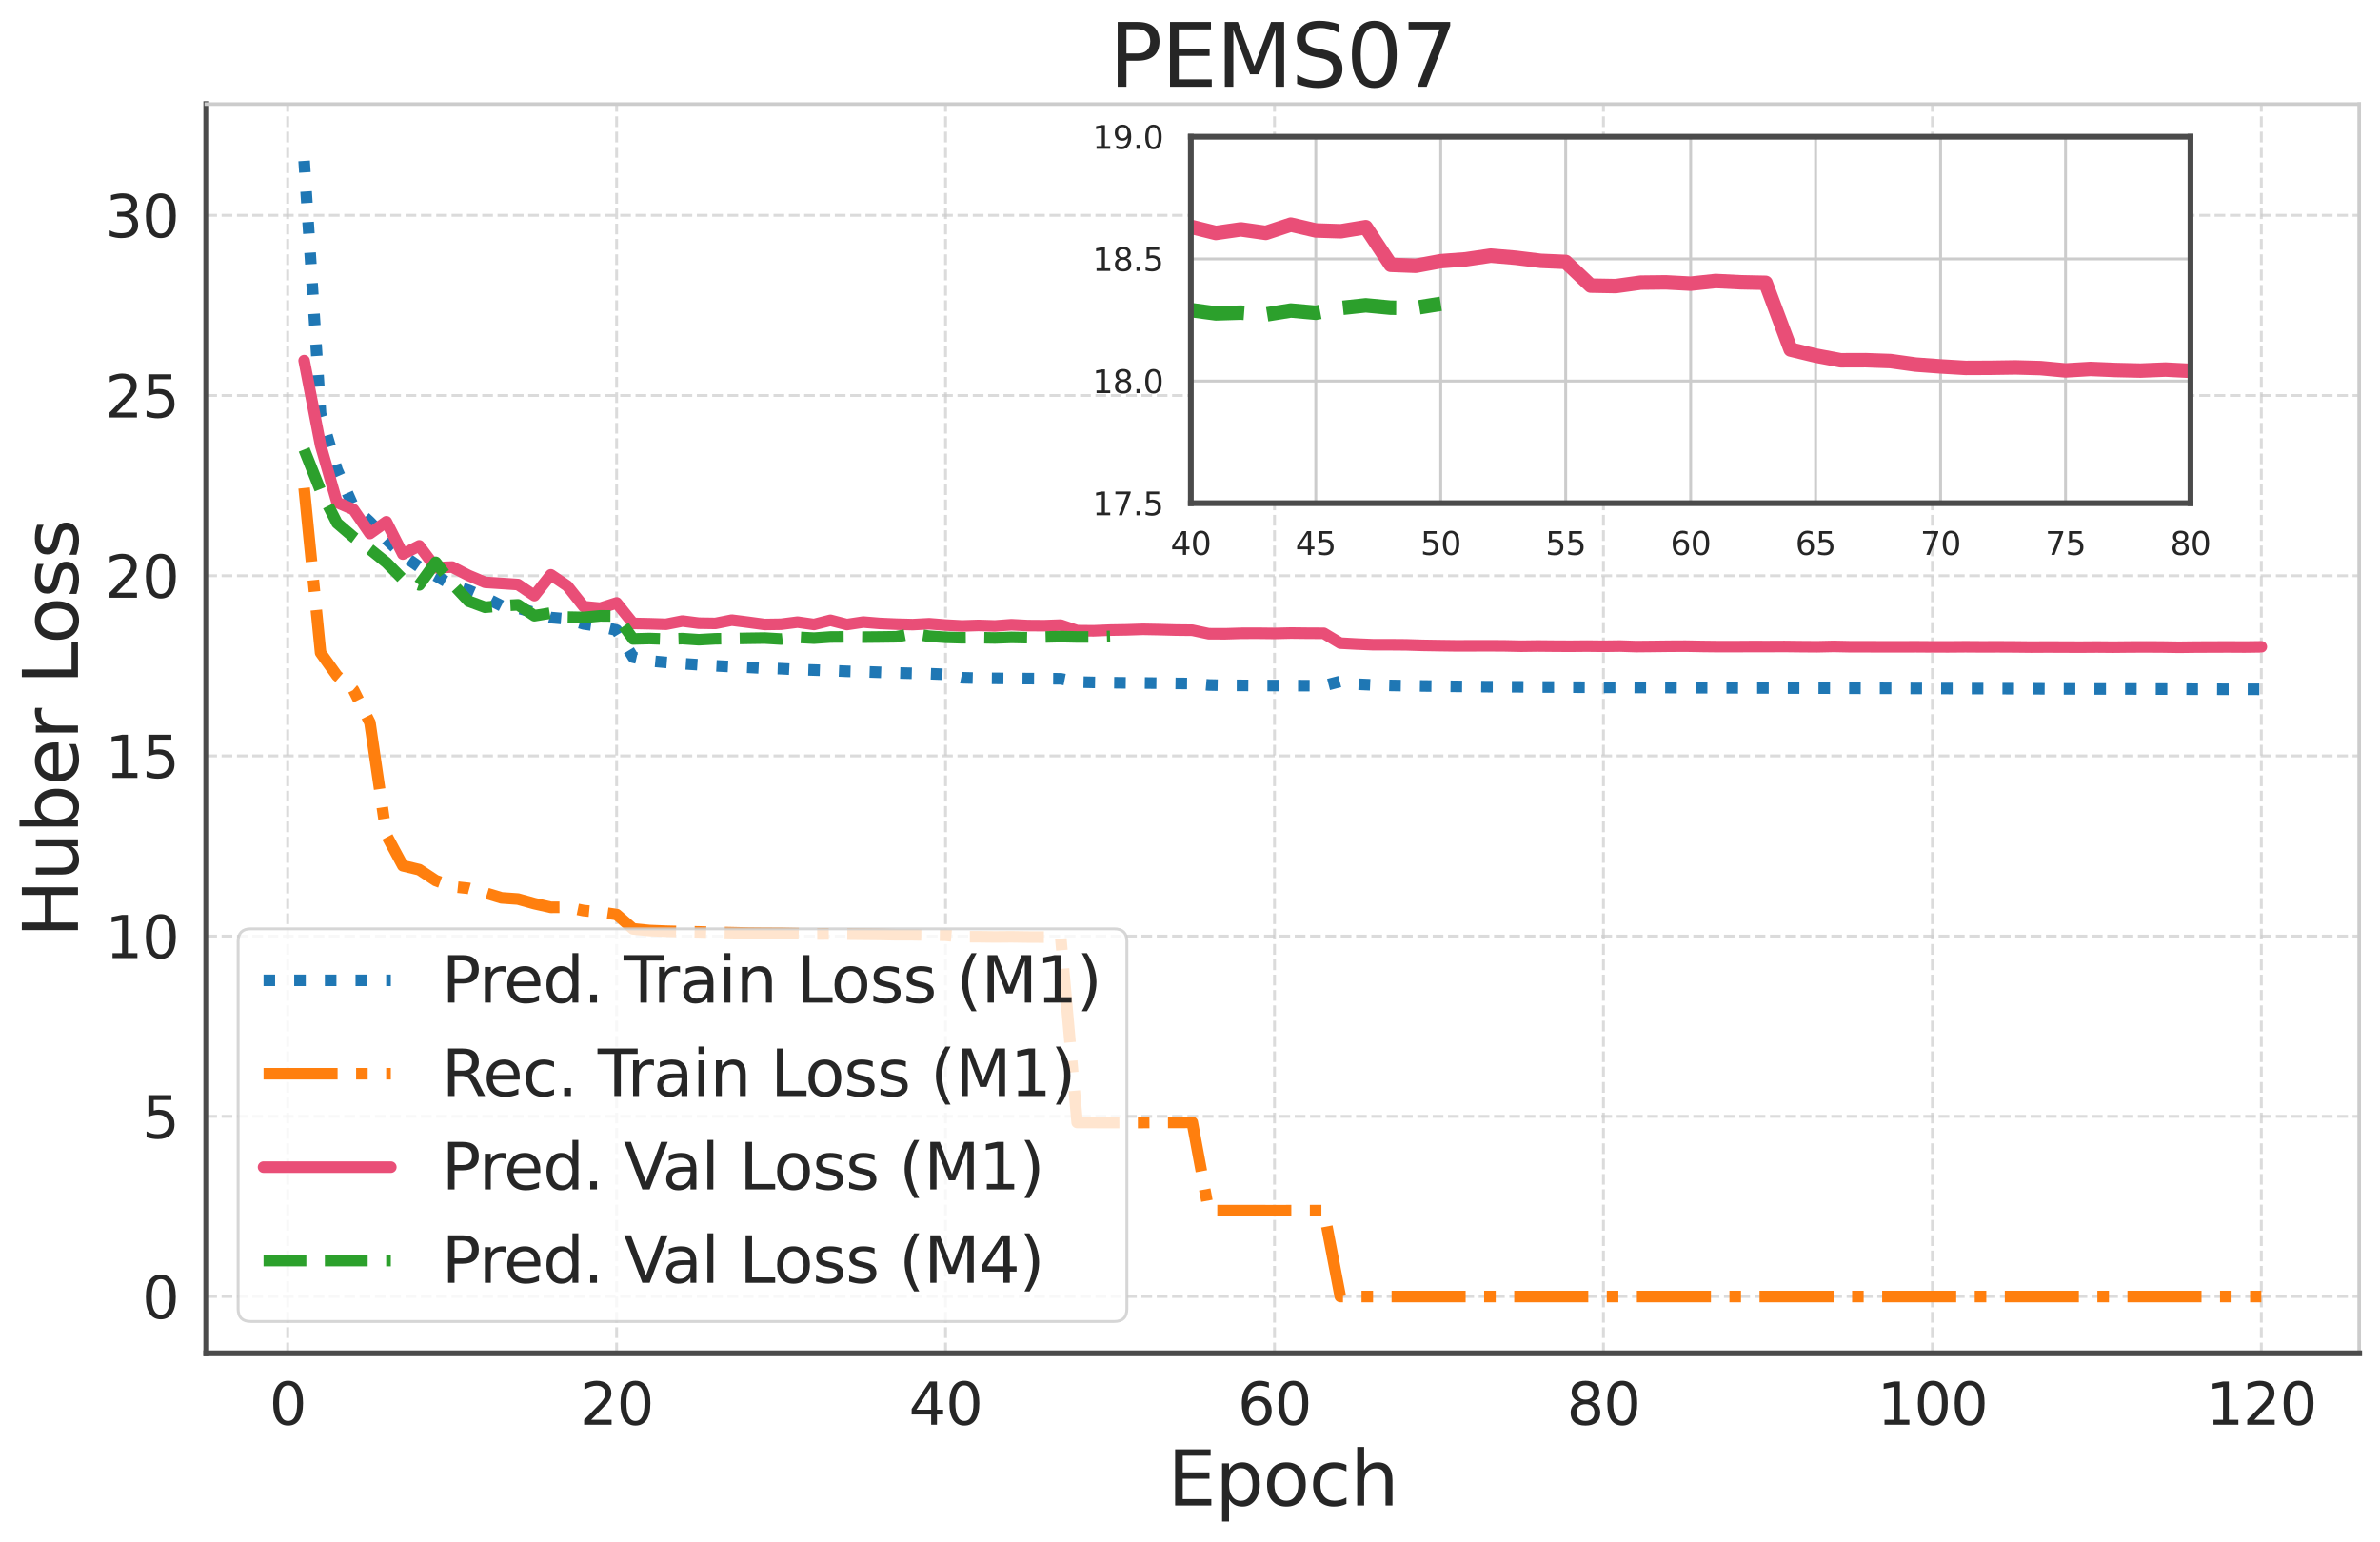 <?xml version="1.0" encoding="utf-8" standalone="no"?>
<!DOCTYPE svg PUBLIC "-//W3C//DTD SVG 1.1//EN"
  "http://www.w3.org/Graphics/SVG/1.1/DTD/svg11.dtd">
<svg xmlns:xlink="http://www.w3.org/1999/xlink" width="822.813pt" height="533.155pt" viewBox="0 0 822.813 533.155" xmlns="http://www.w3.org/2000/svg" version="1.1">
 <defs>
  <style type="text/css">*{stroke-linejoin: round; stroke-linecap: butt}</style>
 </defs>
 <g id="figure_1">
  <g id="patch_1">
   <path d="M 0 533.155 
L 822.813 533.155 
L 822.813 0 
L 0 0 
z
" style="fill: #ffffff"/>
  </g>
  <g id="axes_1">
   <g id="patch_2">
    <path d="M 71.313 467.935 
L 815.613 467.935 
L 815.613 35.995 
L 71.313 35.995 
z
" style="fill: #ffffff"/>
   </g>
   <g id="matplotlib.axis_1">
    <g id="xtick_1">
     <g id="line2d_1">
      <path d="M 99.459 467.935 
L 99.459 35.995 
" clip-path="url(#pef10ce1946)" style="fill: none; stroke-dasharray: 3.7,1.6; stroke-dashoffset: 0; stroke: #cccccc; stroke-opacity: 0.7"/>
     </g>
     <g id="text_1">
      <!-- 0 -->
      <g style="fill: #262626" transform="translate(93.096 492.632) scale(0.2 -0.2)">
       <defs>
        <path id="DejaVuSans-30" d="M 2034 4250 
Q 1547 4250 1301 3770 
Q 1056 3291 1056 2328 
Q 1056 1369 1301 889 
Q 1547 409 2034 409 
Q 2525 409 2770 889 
Q 3016 1369 3016 2328 
Q 3016 3291 2770 3770 
Q 2525 4250 2034 4250 
z
M 2034 4750 
Q 2819 4750 3233 4129 
Q 3647 3509 3647 2328 
Q 3647 1150 3233 529 
Q 2819 -91 2034 -91 
Q 1250 -91 836 529 
Q 422 1150 422 2328 
Q 422 3509 836 4129 
Q 1250 4750 2034 4750 
z
" transform="scale(0.016)"/>
       </defs>
       <use xlink:href="#DejaVuSans-30"/>
      </g>
     </g>
    </g>
    <g id="xtick_2">
     <g id="line2d_2">
      <path d="M 213.179 467.935 
L 213.179 35.995 
" clip-path="url(#pef10ce1946)" style="fill: none; stroke-dasharray: 3.7,1.6; stroke-dashoffset: 0; stroke: #cccccc; stroke-opacity: 0.7"/>
     </g>
     <g id="text_2">
      <!-- 20 -->
      <g style="fill: #262626" transform="translate(200.454 492.632) scale(0.2 -0.2)">
       <defs>
        <path id="DejaVuSans-32" d="M 1228 531 
L 3431 531 
L 3431 0 
L 469 0 
L 469 531 
Q 828 903 1448 1529 
Q 2069 2156 2228 2338 
Q 2531 2678 2651 2914 
Q 2772 3150 2772 3378 
Q 2772 3750 2511 3984 
Q 2250 4219 1831 4219 
Q 1534 4219 1204 4116 
Q 875 4013 500 3803 
L 500 4441 
Q 881 4594 1212 4672 
Q 1544 4750 1819 4750 
Q 2544 4750 2975 4387 
Q 3406 4025 3406 3419 
Q 3406 3131 3298 2873 
Q 3191 2616 2906 2266 
Q 2828 2175 2409 1742 
Q 1991 1309 1228 531 
z
" transform="scale(0.016)"/>
       </defs>
       <use xlink:href="#DejaVuSans-32"/>
       <use xlink:href="#DejaVuSans-30" x="63.623"/>
      </g>
     </g>
    </g>
    <g id="xtick_3">
     <g id="line2d_3">
      <path d="M 326.9 467.935 
L 326.9 35.995 
" clip-path="url(#pef10ce1946)" style="fill: none; stroke-dasharray: 3.7,1.6; stroke-dashoffset: 0; stroke: #cccccc; stroke-opacity: 0.7"/>
     </g>
     <g id="text_3">
      <!-- 40 -->
      <g style="fill: #262626" transform="translate(314.175 492.632) scale(0.2 -0.2)">
       <defs>
        <path id="DejaVuSans-34" d="M 2419 4116 
L 825 1625 
L 2419 1625 
L 2419 4116 
z
M 2253 4666 
L 3047 4666 
L 3047 1625 
L 3713 1625 
L 3713 1100 
L 3047 1100 
L 3047 0 
L 2419 0 
L 2419 1100 
L 313 1100 
L 313 1709 
L 2253 4666 
z
" transform="scale(0.016)"/>
       </defs>
       <use xlink:href="#DejaVuSans-34"/>
       <use xlink:href="#DejaVuSans-30" x="63.623"/>
      </g>
     </g>
    </g>
    <g id="xtick_4">
     <g id="line2d_4">
      <path d="M 440.62 467.935 
L 440.62 35.995 
" clip-path="url(#pef10ce1946)" style="fill: none; stroke-dasharray: 3.7,1.6; stroke-dashoffset: 0; stroke: #cccccc; stroke-opacity: 0.7"/>
     </g>
     <g id="text_4">
      <!-- 60 -->
      <g style="fill: #262626" transform="translate(427.895 492.632) scale(0.2 -0.2)">
       <defs>
        <path id="DejaVuSans-36" d="M 2113 2584 
Q 1688 2584 1439 2293 
Q 1191 2003 1191 1497 
Q 1191 994 1439 701 
Q 1688 409 2113 409 
Q 2538 409 2786 701 
Q 3034 994 3034 1497 
Q 3034 2003 2786 2293 
Q 2538 2584 2113 2584 
z
M 3366 4563 
L 3366 3988 
Q 3128 4100 2886 4159 
Q 2644 4219 2406 4219 
Q 1781 4219 1451 3797 
Q 1122 3375 1075 2522 
Q 1259 2794 1537 2939 
Q 1816 3084 2150 3084 
Q 2853 3084 3261 2657 
Q 3669 2231 3669 1497 
Q 3669 778 3244 343 
Q 2819 -91 2113 -91 
Q 1303 -91 875 529 
Q 447 1150 447 2328 
Q 447 3434 972 4092 
Q 1497 4750 2381 4750 
Q 2619 4750 2861 4703 
Q 3103 4656 3366 4563 
z
" transform="scale(0.016)"/>
       </defs>
       <use xlink:href="#DejaVuSans-36"/>
       <use xlink:href="#DejaVuSans-30" x="63.623"/>
      </g>
     </g>
    </g>
    <g id="xtick_5">
     <g id="line2d_5">
      <path d="M 554.341 467.935 
L 554.341 35.995 
" clip-path="url(#pef10ce1946)" style="fill: none; stroke-dasharray: 3.7,1.6; stroke-dashoffset: 0; stroke: #cccccc; stroke-opacity: 0.7"/>
     </g>
     <g id="text_5">
      <!-- 80 -->
      <g style="fill: #262626" transform="translate(541.616 492.632) scale(0.2 -0.2)">
       <defs>
        <path id="DejaVuSans-38" d="M 2034 2216 
Q 1584 2216 1326 1975 
Q 1069 1734 1069 1313 
Q 1069 891 1326 650 
Q 1584 409 2034 409 
Q 2484 409 2743 651 
Q 3003 894 3003 1313 
Q 3003 1734 2745 1975 
Q 2488 2216 2034 2216 
z
M 1403 2484 
Q 997 2584 770 2862 
Q 544 3141 544 3541 
Q 544 4100 942 4425 
Q 1341 4750 2034 4750 
Q 2731 4750 3128 4425 
Q 3525 4100 3525 3541 
Q 3525 3141 3298 2862 
Q 3072 2584 2669 2484 
Q 3125 2378 3379 2068 
Q 3634 1759 3634 1313 
Q 3634 634 3220 271 
Q 2806 -91 2034 -91 
Q 1263 -91 848 271 
Q 434 634 434 1313 
Q 434 1759 690 2068 
Q 947 2378 1403 2484 
z
M 1172 3481 
Q 1172 3119 1398 2916 
Q 1625 2713 2034 2713 
Q 2441 2713 2670 2916 
Q 2900 3119 2900 3481 
Q 2900 3844 2670 4047 
Q 2441 4250 2034 4250 
Q 1625 4250 1398 4047 
Q 1172 3844 1172 3481 
z
" transform="scale(0.016)"/>
       </defs>
       <use xlink:href="#DejaVuSans-38"/>
       <use xlink:href="#DejaVuSans-30" x="63.623"/>
      </g>
     </g>
    </g>
    <g id="xtick_6">
     <g id="line2d_6">
      <path d="M 668.061 467.935 
L 668.061 35.995 
" clip-path="url(#pef10ce1946)" style="fill: none; stroke-dasharray: 3.7,1.6; stroke-dashoffset: 0; stroke: #cccccc; stroke-opacity: 0.7"/>
     </g>
     <g id="text_6">
      <!-- 100 -->
      <g style="fill: #262626" transform="translate(648.973 492.632) scale(0.2 -0.2)">
       <defs>
        <path id="DejaVuSans-31" d="M 794 531 
L 1825 531 
L 1825 4091 
L 703 3866 
L 703 4441 
L 1819 4666 
L 2450 4666 
L 2450 531 
L 3481 531 
L 3481 0 
L 794 0 
L 794 531 
z
" transform="scale(0.016)"/>
       </defs>
       <use xlink:href="#DejaVuSans-31"/>
       <use xlink:href="#DejaVuSans-30" x="63.623"/>
       <use xlink:href="#DejaVuSans-30" x="127.246"/>
      </g>
     </g>
    </g>
    <g id="xtick_7">
     <g id="line2d_7">
      <path d="M 781.781 467.935 
L 781.781 35.995 
" clip-path="url(#pef10ce1946)" style="fill: none; stroke-dasharray: 3.7,1.6; stroke-dashoffset: 0; stroke: #cccccc; stroke-opacity: 0.7"/>
     </g>
     <g id="text_7">
      <!-- 120 -->
      <g style="fill: #262626" transform="translate(762.694 492.632) scale(0.2 -0.2)">
       <use xlink:href="#DejaVuSans-31"/>
       <use xlink:href="#DejaVuSans-32" x="63.623"/>
       <use xlink:href="#DejaVuSans-30" x="127.246"/>
      </g>
     </g>
    </g>
    <g id="text_8">
     <!-- Epoch -->
     <g style="fill: #262626" transform="translate(403.655 520.548) scale(0.26 -0.26)">
      <defs>
       <path id="DejaVuSans-45" d="M 628 4666 
L 3578 4666 
L 3578 4134 
L 1259 4134 
L 1259 2753 
L 3481 2753 
L 3481 2222 
L 1259 2222 
L 1259 531 
L 3634 531 
L 3634 0 
L 628 0 
L 628 4666 
z
" transform="scale(0.016)"/>
       <path id="DejaVuSans-70" d="M 1159 525 
L 1159 -1331 
L 581 -1331 
L 581 3500 
L 1159 3500 
L 1159 2969 
Q 1341 3281 1617 3432 
Q 1894 3584 2278 3584 
Q 2916 3584 3314 3078 
Q 3713 2572 3713 1747 
Q 3713 922 3314 415 
Q 2916 -91 2278 -91 
Q 1894 -91 1617 61 
Q 1341 213 1159 525 
z
M 3116 1747 
Q 3116 2381 2855 2742 
Q 2594 3103 2138 3103 
Q 1681 3103 1420 2742 
Q 1159 2381 1159 1747 
Q 1159 1113 1420 752 
Q 1681 391 2138 391 
Q 2594 391 2855 752 
Q 3116 1113 3116 1747 
z
" transform="scale(0.016)"/>
       <path id="DejaVuSans-6f" d="M 1959 3097 
Q 1497 3097 1228 2736 
Q 959 2375 959 1747 
Q 959 1119 1226 758 
Q 1494 397 1959 397 
Q 2419 397 2687 759 
Q 2956 1122 2956 1747 
Q 2956 2369 2687 2733 
Q 2419 3097 1959 3097 
z
M 1959 3584 
Q 2709 3584 3137 3096 
Q 3566 2609 3566 1747 
Q 3566 888 3137 398 
Q 2709 -91 1959 -91 
Q 1206 -91 779 398 
Q 353 888 353 1747 
Q 353 2609 779 3096 
Q 1206 3584 1959 3584 
z
" transform="scale(0.016)"/>
       <path id="DejaVuSans-63" d="M 3122 3366 
L 3122 2828 
Q 2878 2963 2633 3030 
Q 2388 3097 2138 3097 
Q 1578 3097 1268 2742 
Q 959 2388 959 1747 
Q 959 1106 1268 751 
Q 1578 397 2138 397 
Q 2388 397 2633 464 
Q 2878 531 3122 666 
L 3122 134 
Q 2881 22 2623 -34 
Q 2366 -91 2075 -91 
Q 1284 -91 818 406 
Q 353 903 353 1747 
Q 353 2603 823 3093 
Q 1294 3584 2113 3584 
Q 2378 3584 2631 3529 
Q 2884 3475 3122 3366 
z
" transform="scale(0.016)"/>
       <path id="DejaVuSans-68" d="M 3513 2113 
L 3513 0 
L 2938 0 
L 2938 2094 
Q 2938 2591 2744 2837 
Q 2550 3084 2163 3084 
Q 1697 3084 1428 2787 
Q 1159 2491 1159 1978 
L 1159 0 
L 581 0 
L 581 4863 
L 1159 4863 
L 1159 2956 
Q 1366 3272 1645 3428 
Q 1925 3584 2291 3584 
Q 2894 3584 3203 3211 
Q 3513 2838 3513 2113 
z
" transform="scale(0.016)"/>
      </defs>
      <use xlink:href="#DejaVuSans-45"/>
      <use xlink:href="#DejaVuSans-70" x="63.184"/>
      <use xlink:href="#DejaVuSans-6f" x="126.66"/>
      <use xlink:href="#DejaVuSans-63" x="187.842"/>
      <use xlink:href="#DejaVuSans-68" x="242.822"/>
     </g>
    </g>
   </g>
   <g id="matplotlib.axis_2">
    <g id="ytick_1">
     <g id="line2d_8">
      <path d="M 71.313 448.302 
L 815.613 448.302 
" clip-path="url(#pef10ce1946)" style="fill: none; stroke-dasharray: 3.7,1.6; stroke-dashoffset: 0; stroke: #cccccc; stroke-opacity: 0.7"/>
     </g>
     <g id="text_9">
      <!-- 0 -->
      <g style="fill: #262626" transform="translate(49.088 455.9) scale(0.2 -0.2)">
       <use xlink:href="#DejaVuSans-30"/>
      </g>
     </g>
    </g>
    <g id="ytick_2">
     <g id="line2d_9">
      <path d="M 71.313 385.993 
L 815.613 385.993 
" clip-path="url(#pef10ce1946)" style="fill: none; stroke-dasharray: 3.7,1.6; stroke-dashoffset: 0; stroke: #cccccc; stroke-opacity: 0.7"/>
     </g>
     <g id="text_10">
      <!-- 5 -->
      <g style="fill: #262626" transform="translate(49.088 393.591) scale(0.2 -0.2)">
       <defs>
        <path id="DejaVuSans-35" d="M 691 4666 
L 3169 4666 
L 3169 4134 
L 1269 4134 
L 1269 2991 
Q 1406 3038 1543 3061 
Q 1681 3084 1819 3084 
Q 2600 3084 3056 2656 
Q 3513 2228 3513 1497 
Q 3513 744 3044 326 
Q 2575 -91 1722 -91 
Q 1428 -91 1123 -41 
Q 819 9 494 109 
L 494 744 
Q 775 591 1075 516 
Q 1375 441 1709 441 
Q 2250 441 2565 725 
Q 2881 1009 2881 1497 
Q 2881 1984 2565 2268 
Q 2250 2553 1709 2553 
Q 1456 2553 1204 2497 
Q 953 2441 691 2322 
L 691 4666 
z
" transform="scale(0.016)"/>
       </defs>
       <use xlink:href="#DejaVuSans-35"/>
      </g>
     </g>
    </g>
    <g id="ytick_3">
     <g id="line2d_10">
      <path d="M 71.313 323.683 
L 815.613 323.683 
" clip-path="url(#pef10ce1946)" style="fill: none; stroke-dasharray: 3.7,1.6; stroke-dashoffset: 0; stroke: #cccccc; stroke-opacity: 0.7"/>
     </g>
     <g id="text_11">
      <!-- 10 -->
      <g style="fill: #262626" transform="translate(36.363 331.282) scale(0.2 -0.2)">
       <use xlink:href="#DejaVuSans-31"/>
       <use xlink:href="#DejaVuSans-30" x="63.623"/>
      </g>
     </g>
    </g>
    <g id="ytick_4">
     <g id="line2d_11">
      <path d="M 71.313 261.374 
L 815.613 261.374 
" clip-path="url(#pef10ce1946)" style="fill: none; stroke-dasharray: 3.7,1.6; stroke-dashoffset: 0; stroke: #cccccc; stroke-opacity: 0.7"/>
     </g>
     <g id="text_12">
      <!-- 15 -->
      <g style="fill: #262626" transform="translate(36.363 268.973) scale(0.2 -0.2)">
       <use xlink:href="#DejaVuSans-31"/>
       <use xlink:href="#DejaVuSans-35" x="63.623"/>
      </g>
     </g>
    </g>
    <g id="ytick_5">
     <g id="line2d_12">
      <path d="M 71.313 199.065 
L 815.613 199.065 
" clip-path="url(#pef10ce1946)" style="fill: none; stroke-dasharray: 3.7,1.6; stroke-dashoffset: 0; stroke: #cccccc; stroke-opacity: 0.7"/>
     </g>
     <g id="text_13">
      <!-- 20 -->
      <g style="fill: #262626" transform="translate(36.363 206.664) scale(0.2 -0.2)">
       <use xlink:href="#DejaVuSans-32"/>
       <use xlink:href="#DejaVuSans-30" x="63.623"/>
      </g>
     </g>
    </g>
    <g id="ytick_6">
     <g id="line2d_13">
      <path d="M 71.313 136.756 
L 815.613 136.756 
" clip-path="url(#pef10ce1946)" style="fill: none; stroke-dasharray: 3.7,1.6; stroke-dashoffset: 0; stroke: #cccccc; stroke-opacity: 0.7"/>
     </g>
     <g id="text_14">
      <!-- 25 -->
      <g style="fill: #262626" transform="translate(36.363 144.354) scale(0.2 -0.2)">
       <use xlink:href="#DejaVuSans-32"/>
       <use xlink:href="#DejaVuSans-35" x="63.623"/>
      </g>
     </g>
    </g>
    <g id="ytick_7">
     <g id="line2d_14">
      <path d="M 71.313 74.447 
L 815.613 74.447 
" clip-path="url(#pef10ce1946)" style="fill: none; stroke-dasharray: 3.7,1.6; stroke-dashoffset: 0; stroke: #cccccc; stroke-opacity: 0.7"/>
     </g>
     <g id="text_15">
      <!-- 30 -->
      <g style="fill: #262626" transform="translate(36.363 82.045) scale(0.2 -0.2)">
       <defs>
        <path id="DejaVuSans-33" d="M 2597 2516 
Q 3050 2419 3304 2112 
Q 3559 1806 3559 1356 
Q 3559 666 3084 287 
Q 2609 -91 1734 -91 
Q 1441 -91 1130 -33 
Q 819 25 488 141 
L 488 750 
Q 750 597 1062 519 
Q 1375 441 1716 441 
Q 2309 441 2620 675 
Q 2931 909 2931 1356 
Q 2931 1769 2642 2001 
Q 2353 2234 1838 2234 
L 1294 2234 
L 1294 2753 
L 1863 2753 
Q 2328 2753 2575 2939 
Q 2822 3125 2822 3475 
Q 2822 3834 2567 4026 
Q 2313 4219 1838 4219 
Q 1578 4219 1281 4162 
Q 984 4106 628 3988 
L 628 4550 
Q 988 4650 1302 4700 
Q 1616 4750 1894 4750 
Q 2613 4750 3031 4423 
Q 3450 4097 3450 3541 
Q 3450 3153 3228 2886 
Q 3006 2619 2597 2516 
z
" transform="scale(0.016)"/>
       </defs>
       <use xlink:href="#DejaVuSans-33"/>
       <use xlink:href="#DejaVuSans-30" x="63.623"/>
      </g>
     </g>
    </g>
    <g id="text_16">
     <!-- Huber Loss -->
     <g style="fill: #262626" transform="translate(26.956 324.223) rotate(-90) scale(0.26 -0.26)">
      <defs>
       <path id="DejaVuSans-48" d="M 628 4666 
L 1259 4666 
L 1259 2753 
L 3553 2753 
L 3553 4666 
L 4184 4666 
L 4184 0 
L 3553 0 
L 3553 2222 
L 1259 2222 
L 1259 0 
L 628 0 
L 628 4666 
z
" transform="scale(0.016)"/>
       <path id="DejaVuSans-75" d="M 544 1381 
L 544 3500 
L 1119 3500 
L 1119 1403 
Q 1119 906 1312 657 
Q 1506 409 1894 409 
Q 2359 409 2629 706 
Q 2900 1003 2900 1516 
L 2900 3500 
L 3475 3500 
L 3475 0 
L 2900 0 
L 2900 538 
Q 2691 219 2414 64 
Q 2138 -91 1772 -91 
Q 1169 -91 856 284 
Q 544 659 544 1381 
z
M 1991 3584 
L 1991 3584 
z
" transform="scale(0.016)"/>
       <path id="DejaVuSans-62" d="M 3116 1747 
Q 3116 2381 2855 2742 
Q 2594 3103 2138 3103 
Q 1681 3103 1420 2742 
Q 1159 2381 1159 1747 
Q 1159 1113 1420 752 
Q 1681 391 2138 391 
Q 2594 391 2855 752 
Q 3116 1113 3116 1747 
z
M 1159 2969 
Q 1341 3281 1617 3432 
Q 1894 3584 2278 3584 
Q 2916 3584 3314 3078 
Q 3713 2572 3713 1747 
Q 3713 922 3314 415 
Q 2916 -91 2278 -91 
Q 1894 -91 1617 61 
Q 1341 213 1159 525 
L 1159 0 
L 581 0 
L 581 4863 
L 1159 4863 
L 1159 2969 
z
" transform="scale(0.016)"/>
       <path id="DejaVuSans-65" d="M 3597 1894 
L 3597 1613 
L 953 1613 
Q 991 1019 1311 708 
Q 1631 397 2203 397 
Q 2534 397 2845 478 
Q 3156 559 3463 722 
L 3463 178 
Q 3153 47 2828 -22 
Q 2503 -91 2169 -91 
Q 1331 -91 842 396 
Q 353 884 353 1716 
Q 353 2575 817 3079 
Q 1281 3584 2069 3584 
Q 2775 3584 3186 3129 
Q 3597 2675 3597 1894 
z
M 3022 2063 
Q 3016 2534 2758 2815 
Q 2500 3097 2075 3097 
Q 1594 3097 1305 2825 
Q 1016 2553 972 2059 
L 3022 2063 
z
" transform="scale(0.016)"/>
       <path id="DejaVuSans-72" d="M 2631 2963 
Q 2534 3019 2420 3045 
Q 2306 3072 2169 3072 
Q 1681 3072 1420 2755 
Q 1159 2438 1159 1844 
L 1159 0 
L 581 0 
L 581 3500 
L 1159 3500 
L 1159 2956 
Q 1341 3275 1631 3429 
Q 1922 3584 2338 3584 
Q 2397 3584 2469 3576 
Q 2541 3569 2628 3553 
L 2631 2963 
z
" transform="scale(0.016)"/>
       <path id="DejaVuSans-20" transform="scale(0.016)"/>
       <path id="DejaVuSans-4c" d="M 628 4666 
L 1259 4666 
L 1259 531 
L 3531 531 
L 3531 0 
L 628 0 
L 628 4666 
z
" transform="scale(0.016)"/>
       <path id="DejaVuSans-73" d="M 2834 3397 
L 2834 2853 
Q 2591 2978 2328 3040 
Q 2066 3103 1784 3103 
Q 1356 3103 1142 2972 
Q 928 2841 928 2578 
Q 928 2378 1081 2264 
Q 1234 2150 1697 2047 
L 1894 2003 
Q 2506 1872 2764 1633 
Q 3022 1394 3022 966 
Q 3022 478 2636 193 
Q 2250 -91 1575 -91 
Q 1294 -91 989 -36 
Q 684 19 347 128 
L 347 722 
Q 666 556 975 473 
Q 1284 391 1588 391 
Q 1994 391 2212 530 
Q 2431 669 2431 922 
Q 2431 1156 2273 1281 
Q 2116 1406 1581 1522 
L 1381 1569 
Q 847 1681 609 1914 
Q 372 2147 372 2553 
Q 372 3047 722 3315 
Q 1072 3584 1716 3584 
Q 2034 3584 2315 3537 
Q 2597 3491 2834 3397 
z
" transform="scale(0.016)"/>
      </defs>
      <use xlink:href="#DejaVuSans-48"/>
      <use xlink:href="#DejaVuSans-75" x="75.195"/>
      <use xlink:href="#DejaVuSans-62" x="138.574"/>
      <use xlink:href="#DejaVuSans-65" x="202.051"/>
      <use xlink:href="#DejaVuSans-72" x="263.574"/>
      <use xlink:href="#DejaVuSans-20" x="304.688"/>
      <use xlink:href="#DejaVuSans-4c" x="336.475"/>
      <use xlink:href="#DejaVuSans-6f" x="390.438"/>
      <use xlink:href="#DejaVuSans-73" x="451.619"/>
      <use xlink:href="#DejaVuSans-73" x="503.719"/>
     </g>
    </g>
   </g>
   <g id="line2d_15">
    <path d="M 105.145 55.629 
L 110.831 143.066 
L 116.517 162.411 
L 122.203 175.204 
L 127.889 180.477 
L 133.575 186.48 
L 139.261 192.026 
L 144.947 196.033 
L 150.633 199.091 
L 156.319 202.265 
L 162.005 204.128 
L 167.691 206.595 
L 173.377 209.477 
L 179.063 210.243 
L 184.749 211.841 
L 190.435 213.544 
L 196.121 214.033 
L 201.807 215.733 
L 207.493 216.568 
L 213.179 217.893 
L 218.865 227.241 
L 224.551 228.504 
L 230.237 229.035 
L 235.923 229.477 
L 241.609 229.856 
L 247.295 230.218 
L 252.981 230.512 
L 258.667 230.744 
L 264.353 231.052 
L 270.04 231.22 
L 275.726 231.516 
L 281.412 231.688 
L 287.098 231.878 
L 292.784 232.122 
L 298.47 232.271 
L 304.156 232.464 
L 309.842 232.676 
L 315.528 232.817 
L 321.214 232.956 
L 326.9 233.174 
L 332.586 234.355 
L 338.272 234.502 
L 343.958 234.558 
L 349.644 234.6 
L 355.33 234.643 
L 361.016 234.676 
L 366.702 234.71 
L 372.388 235.823 
L 378.074 235.959 
L 383.76 236.056 
L 389.446 236.118 
L 395.132 236.154 
L 400.818 236.223 
L 406.504 236.303 
L 412.19 236.348 
L 417.876 236.848 
L 423.562 236.962 
L 429.248 236.984 
L 434.934 237.032 
L 440.62 237.036 
L 446.306 237.062 
L 451.992 237.08 
L 457.678 237.106 
L 463.364 235.619 
L 469.05 236.572 
L 474.736 236.832 
L 480.422 236.992 
L 486.108 237.083 
L 491.794 237.182 
L 497.48 237.253 
L 503.166 237.327 
L 508.852 237.373 
L 514.538 237.439 
L 520.224 237.457 
L 525.91 237.486 
L 531.596 237.548 
L 537.282 237.555 
L 542.968 237.601 
L 548.654 237.631 
L 554.341 237.665 
L 560.027 237.671 
L 565.713 237.713 
L 571.399 237.736 
L 577.085 237.746 
L 582.771 237.784 
L 588.457 237.8 
L 594.143 237.826 
L 599.829 237.826 
L 605.515 237.878 
L 611.201 237.873 
L 616.887 237.895 
L 622.573 237.911 
L 628.259 237.925 
L 633.945 237.95 
L 639.631 237.975 
L 645.317 237.996 
L 651.003 237.994 
L 656.689 238.024 
L 662.375 238.043 
L 668.061 238.066 
L 673.747 238.075 
L 679.433 238.085 
L 685.119 238.09 
L 690.805 238.111 
L 696.491 238.127 
L 702.177 238.138 
L 707.863 238.184 
L 713.549 238.191 
L 719.235 238.2 
L 724.921 238.223 
L 730.607 238.219 
L 736.293 238.221 
L 741.979 238.249 
L 747.665 238.255 
L 753.351 238.27 
L 759.037 238.31 
L 764.723 238.303 
L 770.409 238.338 
L 776.095 238.328 
L 781.781 238.341 
" clip-path="url(#pef10ce1946)" style="fill: none; stroke-dasharray: 4,6.6; stroke-dashoffset: 0; stroke: #1f77b4; stroke-width: 4"/>
   </g>
   <g id="line2d_16">
    <path d="M 105.145 168.749 
L 110.831 225.696 
L 116.517 233.647 
L 122.203 238.557 
L 127.889 249.873 
L 133.575 288.766 
L 139.261 299.354 
L 144.947 300.717 
L 150.633 304.465 
L 156.319 306.561 
L 162.005 307.17 
L 167.691 308.75 
L 173.377 310.467 
L 179.063 310.869 
L 184.749 312.454 
L 190.435 313.732 
L 196.121 313.705 
L 201.807 314.861 
L 207.493 315.406 
L 213.179 316.225 
L 218.865 321.177 
L 224.551 321.743 
L 230.237 321.975 
L 235.923 322.11 
L 241.609 322.222 
L 247.295 322.381 
L 252.981 322.496 
L 258.667 322.625 
L 264.353 322.68 
L 270.04 322.699 
L 275.726 322.813 
L 281.412 322.973 
L 287.098 322.928 
L 292.784 323.001 
L 298.47 323.056 
L 304.156 323.108 
L 309.842 323.226 
L 315.528 323.225 
L 321.214 323.322 
L 326.9 323.404 
L 332.586 323.906 
L 338.272 323.902 
L 343.958 323.972 
L 349.644 323.923 
L 355.33 324.005 
L 361.016 324.028 
L 366.702 323.976 
L 372.388 388.12 
L 378.074 388.128 
L 383.76 388.153 
L 389.446 388.142 
L 395.132 388.134 
L 400.818 388.109 
L 406.504 388.092 
L 412.19 388.087 
L 417.876 418.596 
L 423.562 418.608 
L 429.248 418.613 
L 434.934 418.605 
L 440.62 418.634 
L 446.306 418.611 
L 451.992 418.611 
L 457.678 418.616 
L 463.364 448.302 
L 469.05 448.302 
L 474.736 448.302 
L 480.422 448.302 
L 486.108 448.302 
L 491.794 448.302 
L 497.48 448.302 
L 503.166 448.302 
L 508.852 448.302 
L 514.538 448.302 
L 520.224 448.302 
L 525.91 448.302 
L 531.596 448.302 
L 537.282 448.302 
L 542.968 448.302 
L 548.654 448.302 
L 554.341 448.302 
L 560.027 448.302 
L 565.713 448.302 
L 571.399 448.302 
L 577.085 448.302 
L 582.771 448.302 
L 588.457 448.302 
L 594.143 448.302 
L 599.829 448.302 
L 605.515 448.302 
L 611.201 448.302 
L 616.887 448.302 
L 622.573 448.302 
L 628.259 448.302 
L 633.945 448.302 
L 639.631 448.302 
L 645.317 448.302 
L 651.003 448.302 
L 656.689 448.302 
L 662.375 448.302 
L 668.061 448.302 
L 673.747 448.302 
L 679.433 448.302 
L 685.119 448.302 
L 690.805 448.302 
L 696.491 448.302 
L 702.177 448.302 
L 707.863 448.302 
L 713.549 448.302 
L 719.235 448.302 
L 724.921 448.302 
L 730.607 448.302 
L 736.293 448.302 
L 741.979 448.302 
L 747.665 448.302 
L 753.351 448.302 
L 759.037 448.302 
L 764.723 448.302 
L 770.409 448.302 
L 776.095 448.302 
L 781.781 448.302 
" clip-path="url(#pef10ce1946)" style="fill: none; stroke-dasharray: 25.6,6.4,4,6.4; stroke-dashoffset: 0; stroke: #ff7f0e; stroke-width: 4"/>
   </g>
   <g id="line2d_17">
    <path d="M 105.145 124.702 
L 110.831 153.986 
L 116.517 173.718 
L 122.203 176.187 
L 127.889 184.462 
L 133.575 180.406 
L 139.261 191.585 
L 144.947 188.731 
L 150.633 196.304 
L 156.319 196.069 
L 162.005 198.98 
L 167.691 201.363 
L 173.377 201.732 
L 179.063 202.113 
L 184.749 205.942 
L 190.435 198.756 
L 196.121 202.59 
L 201.807 209.754 
L 207.493 210.295 
L 213.179 208.463 
L 218.865 215.555 
L 224.551 215.673 
L 230.237 215.851 
L 235.923 214.738 
L 241.609 215.471 
L 247.295 215.56 
L 252.981 214.432 
L 258.667 215.153 
L 264.353 215.925 
L 270.04 215.84 
L 275.726 215.113 
L 281.412 215.922 
L 287.098 214.477 
L 292.784 215.943 
L 298.47 215.093 
L 304.156 215.565 
L 309.842 215.817 
L 315.528 215.972 
L 321.214 215.669 
L 326.9 216.122 
L 332.586 216.436 
L 338.272 216.253 
L 343.958 216.432 
L 349.644 216.011 
L 355.33 216.308 
L 361.016 216.35 
L 366.702 216.141 
L 372.388 218.063 
L 378.074 218.111 
L 383.76 217.875 
L 389.446 217.78 
L 395.132 217.592 
L 400.818 217.701 
L 406.504 217.857 
L 412.19 217.914 
L 417.876 219.122 
L 423.562 219.146 
L 429.248 218.97 
L 434.934 218.955 
L 440.62 219.023 
L 446.306 218.887 
L 451.992 218.952 
L 457.678 218.978 
L 463.364 222.382 
L 469.05 222.69 
L 474.736 222.93 
L 480.422 222.926 
L 486.108 222.971 
L 491.794 223.149 
L 497.48 223.242 
L 503.166 223.318 
L 508.852 223.313 
L 514.538 223.293 
L 520.224 223.328 
L 525.91 223.448 
L 531.596 223.371 
L 537.282 223.426 
L 542.968 223.455 
L 548.654 223.403 
L 554.341 223.468 
L 560.027 223.391 
L 565.713 223.576 
L 571.399 223.521 
L 577.085 223.45 
L 582.771 223.421 
L 588.457 223.525 
L 594.143 223.588 
L 599.829 223.591 
L 605.515 223.55 
L 611.201 223.56 
L 616.887 223.533 
L 622.573 223.598 
L 628.259 223.638 
L 633.945 223.511 
L 639.631 223.629 
L 645.317 223.632 
L 651.003 223.653 
L 656.689 223.657 
L 662.375 223.635 
L 668.061 223.676 
L 673.747 223.682 
L 679.433 223.634 
L 685.119 223.673 
L 690.805 223.656 
L 696.491 223.685 
L 702.177 223.749 
L 707.863 223.716 
L 713.549 223.74 
L 719.235 223.761 
L 724.921 223.72 
L 730.607 223.771 
L 736.293 223.711 
L 741.979 223.688 
L 747.665 223.723 
L 753.351 223.812 
L 759.037 223.739 
L 764.723 223.718 
L 770.409 223.696 
L 776.095 223.73 
L 781.781 223.654 
" clip-path="url(#pef10ce1946)" style="fill: none; stroke: #e94e77; stroke-width: 4; stroke-linecap: round"/>
   </g>
   <g id="line2d_18">
    <path d="M 105.145 155.434 
L 110.831 169.674 
L 116.517 180.86 
L 122.203 185.725 
L 127.889 189.932 
L 133.575 194.512 
L 139.261 200.286 
L 144.947 202.245 
L 150.633 194.43 
L 156.319 201.776 
L 162.005 207.868 
L 167.691 209.975 
L 173.377 209.444 
L 179.063 209.134 
L 184.749 212.896 
L 190.435 211.965 
L 196.121 213.381 
L 201.807 213.489 
L 207.493 212.945 
L 213.179 212.998 
L 218.865 220.94 
L 224.551 220.796 
L 230.237 220.996 
L 235.923 220.818 
L 241.609 221.203 
L 247.295 220.884 
L 252.981 220.818 
L 258.667 220.714 
L 264.353 220.634 
L 270.04 220.973 
L 275.726 220.364 
L 281.412 220.661 
L 287.098 220.264 
L 292.784 220.223 
L 298.47 220.315 
L 304.156 220.257 
L 309.842 220.183 
L 315.528 219.129 
L 321.214 219.985 
L 326.9 220.37 
L 332.586 220.539 
L 338.272 220.499 
L 343.958 220.597 
L 349.644 220.391 
L 355.33 220.506 
L 361.016 220.265 
L 366.702 220.128 
L 372.388 220.249 
L 378.074 220.255 
L 383.76 220.05 
" clip-path="url(#pef10ce1946)" style="fill: none; stroke-dasharray: 14.8,6.4; stroke-dashoffset: 0; stroke: #2ca02c; stroke-width: 4"/>
   </g>
   <g id="patch_3">
    <path d="M 71.313 467.935 
L 71.313 35.995 
" style="fill: none; stroke: #4b4b4b; stroke-width: 2; stroke-linejoin: miter; stroke-linecap: square"/>
   </g>
   <g id="patch_4">
    <path d="M 815.613 467.935 
L 815.613 35.995 
" style="fill: none; stroke: #cccccc; stroke-width: 1.25; stroke-linejoin: miter; stroke-linecap: square"/>
   </g>
   <g id="patch_5">
    <path d="M 71.313 467.935 
L 815.613 467.935 
" style="fill: none; stroke: #4b4b4b; stroke-width: 2; stroke-linejoin: miter; stroke-linecap: square"/>
   </g>
   <g id="patch_6">
    <path d="M 71.313 35.995 
L 815.613 35.995 
" style="fill: none; stroke: #cccccc; stroke-width: 1.25; stroke-linejoin: miter; stroke-linecap: square"/>
   </g>
   <g id="text_17">
    <!-- PEMS07 -->
    <g style="fill: #262626" transform="translate(383.388 29.995) scale(0.3 -0.3)">
     <defs>
      <path id="DejaVuSans-50" d="M 1259 4147 
L 1259 2394 
L 2053 2394 
Q 2494 2394 2734 2622 
Q 2975 2850 2975 3272 
Q 2975 3691 2734 3919 
Q 2494 4147 2053 4147 
L 1259 4147 
z
M 628 4666 
L 2053 4666 
Q 2838 4666 3239 4311 
Q 3641 3956 3641 3272 
Q 3641 2581 3239 2228 
Q 2838 1875 2053 1875 
L 1259 1875 
L 1259 0 
L 628 0 
L 628 4666 
z
" transform="scale(0.016)"/>
      <path id="DejaVuSans-4d" d="M 628 4666 
L 1569 4666 
L 2759 1491 
L 3956 4666 
L 4897 4666 
L 4897 0 
L 4281 0 
L 4281 4097 
L 3078 897 
L 2444 897 
L 1241 4097 
L 1241 0 
L 628 0 
L 628 4666 
z
" transform="scale(0.016)"/>
      <path id="DejaVuSans-53" d="M 3425 4513 
L 3425 3897 
Q 3066 4069 2747 4153 
Q 2428 4238 2131 4238 
Q 1616 4238 1336 4038 
Q 1056 3838 1056 3469 
Q 1056 3159 1242 3001 
Q 1428 2844 1947 2747 
L 2328 2669 
Q 3034 2534 3370 2195 
Q 3706 1856 3706 1288 
Q 3706 609 3251 259 
Q 2797 -91 1919 -91 
Q 1588 -91 1214 -16 
Q 841 59 441 206 
L 441 856 
Q 825 641 1194 531 
Q 1563 422 1919 422 
Q 2459 422 2753 634 
Q 3047 847 3047 1241 
Q 3047 1584 2836 1778 
Q 2625 1972 2144 2069 
L 1759 2144 
Q 1053 2284 737 2584 
Q 422 2884 422 3419 
Q 422 4038 858 4394 
Q 1294 4750 2059 4750 
Q 2388 4750 2728 4690 
Q 3069 4631 3425 4513 
z
" transform="scale(0.016)"/>
      <path id="DejaVuSans-37" d="M 525 4666 
L 3525 4666 
L 3525 4397 
L 1831 0 
L 1172 0 
L 2766 4134 
L 525 4134 
L 525 4666 
z
" transform="scale(0.016)"/>
     </defs>
     <use xlink:href="#DejaVuSans-50"/>
     <use xlink:href="#DejaVuSans-45" x="60.303"/>
     <use xlink:href="#DejaVuSans-4d" x="123.486"/>
     <use xlink:href="#DejaVuSans-53" x="209.766"/>
     <use xlink:href="#DejaVuSans-30" x="273.242"/>
     <use xlink:href="#DejaVuSans-37" x="336.865"/>
    </g>
   </g>
   <g id="legend_1">
    <g id="patch_7">
     <path d="M 86.713 456.935 
L 385.188 456.935 
Q 389.588 456.935 389.588 452.535 
L 389.588 325.568 
Q 389.588 321.168 385.188 321.168 
L 86.713 321.168 
Q 82.313 321.168 82.313 325.568 
L 82.313 452.535 
Q 82.313 456.935 86.713 456.935 
z
" style="fill: #ffffff; opacity: 0.8; stroke: #cccccc; stroke-linejoin: miter"/>
    </g>
    <g id="line2d_19">
     <path d="M 91.113 338.984 
L 113.113 338.984 
L 135.113 338.984 
" style="fill: none; stroke-dasharray: 4,6.6; stroke-dashoffset: 0; stroke: #1f77b4; stroke-width: 4"/>
    </g>
    <g id="text_18">
     <!-- Pred. Train Loss (M1) -->
     <g style="fill: #262626" transform="translate(152.713 346.684) scale(0.22 -0.22)">
      <defs>
       <path id="DejaVuSans-64" d="M 2906 2969 
L 2906 4863 
L 3481 4863 
L 3481 0 
L 2906 0 
L 2906 525 
Q 2725 213 2448 61 
Q 2172 -91 1784 -91 
Q 1150 -91 751 415 
Q 353 922 353 1747 
Q 353 2572 751 3078 
Q 1150 3584 1784 3584 
Q 2172 3584 2448 3432 
Q 2725 3281 2906 2969 
z
M 947 1747 
Q 947 1113 1208 752 
Q 1469 391 1925 391 
Q 2381 391 2643 752 
Q 2906 1113 2906 1747 
Q 2906 2381 2643 2742 
Q 2381 3103 1925 3103 
Q 1469 3103 1208 2742 
Q 947 2381 947 1747 
z
" transform="scale(0.016)"/>
       <path id="DejaVuSans-2e" d="M 684 794 
L 1344 794 
L 1344 0 
L 684 0 
L 684 794 
z
" transform="scale(0.016)"/>
       <path id="DejaVuSans-54" d="M -19 4666 
L 3928 4666 
L 3928 4134 
L 2272 4134 
L 2272 0 
L 1638 0 
L 1638 4134 
L -19 4134 
L -19 4666 
z
" transform="scale(0.016)"/>
       <path id="DejaVuSans-61" d="M 2194 1759 
Q 1497 1759 1228 1600 
Q 959 1441 959 1056 
Q 959 750 1161 570 
Q 1363 391 1709 391 
Q 2188 391 2477 730 
Q 2766 1069 2766 1631 
L 2766 1759 
L 2194 1759 
z
M 3341 1997 
L 3341 0 
L 2766 0 
L 2766 531 
Q 2569 213 2275 61 
Q 1981 -91 1556 -91 
Q 1019 -91 701 211 
Q 384 513 384 1019 
Q 384 1609 779 1909 
Q 1175 2209 1959 2209 
L 2766 2209 
L 2766 2266 
Q 2766 2663 2505 2880 
Q 2244 3097 1772 3097 
Q 1472 3097 1187 3025 
Q 903 2953 641 2809 
L 641 3341 
Q 956 3463 1253 3523 
Q 1550 3584 1831 3584 
Q 2591 3584 2966 3190 
Q 3341 2797 3341 1997 
z
" transform="scale(0.016)"/>
       <path id="DejaVuSans-69" d="M 603 3500 
L 1178 3500 
L 1178 0 
L 603 0 
L 603 3500 
z
M 603 4863 
L 1178 4863 
L 1178 4134 
L 603 4134 
L 603 4863 
z
" transform="scale(0.016)"/>
       <path id="DejaVuSans-6e" d="M 3513 2113 
L 3513 0 
L 2938 0 
L 2938 2094 
Q 2938 2591 2744 2837 
Q 2550 3084 2163 3084 
Q 1697 3084 1428 2787 
Q 1159 2491 1159 1978 
L 1159 0 
L 581 0 
L 581 3500 
L 1159 3500 
L 1159 2956 
Q 1366 3272 1645 3428 
Q 1925 3584 2291 3584 
Q 2894 3584 3203 3211 
Q 3513 2838 3513 2113 
z
" transform="scale(0.016)"/>
       <path id="DejaVuSans-28" d="M 1984 4856 
Q 1566 4138 1362 3434 
Q 1159 2731 1159 2009 
Q 1159 1288 1364 580 
Q 1569 -128 1984 -844 
L 1484 -844 
Q 1016 -109 783 600 
Q 550 1309 550 2009 
Q 550 2706 781 3412 
Q 1013 4119 1484 4856 
L 1984 4856 
z
" transform="scale(0.016)"/>
       <path id="DejaVuSans-29" d="M 513 4856 
L 1013 4856 
Q 1481 4119 1714 3412 
Q 1947 2706 1947 2009 
Q 1947 1309 1714 600 
Q 1481 -109 1013 -844 
L 513 -844 
Q 928 -128 1133 580 
Q 1338 1288 1338 2009 
Q 1338 2731 1133 3434 
Q 928 4138 513 4856 
z
" transform="scale(0.016)"/>
      </defs>
      <use xlink:href="#DejaVuSans-50"/>
      <use xlink:href="#DejaVuSans-72" x="58.553"/>
      <use xlink:href="#DejaVuSans-65" x="97.416"/>
      <use xlink:href="#DejaVuSans-64" x="158.939"/>
      <use xlink:href="#DejaVuSans-2e" x="222.416"/>
      <use xlink:href="#DejaVuSans-20" x="254.203"/>
      <use xlink:href="#DejaVuSans-54" x="285.99"/>
      <use xlink:href="#DejaVuSans-72" x="332.324"/>
      <use xlink:href="#DejaVuSans-61" x="373.438"/>
      <use xlink:href="#DejaVuSans-69" x="434.717"/>
      <use xlink:href="#DejaVuSans-6e" x="462.5"/>
      <use xlink:href="#DejaVuSans-20" x="525.879"/>
      <use xlink:href="#DejaVuSans-4c" x="557.666"/>
      <use xlink:href="#DejaVuSans-6f" x="611.629"/>
      <use xlink:href="#DejaVuSans-73" x="672.811"/>
      <use xlink:href="#DejaVuSans-73" x="724.91"/>
      <use xlink:href="#DejaVuSans-20" x="777.01"/>
      <use xlink:href="#DejaVuSans-28" x="808.797"/>
      <use xlink:href="#DejaVuSans-4d" x="847.811"/>
      <use xlink:href="#DejaVuSans-31" x="934.09"/>
      <use xlink:href="#DejaVuSans-29" x="997.713"/>
     </g>
    </g>
    <g id="line2d_20">
     <path d="M 91.113 371.276 
L 113.113 371.276 
L 135.113 371.276 
" style="fill: none; stroke-dasharray: 25.6,6.4,4,6.4; stroke-dashoffset: 0; stroke: #ff7f0e; stroke-width: 4"/>
    </g>
    <g id="text_19">
     <!-- Rec. Train Loss (M1) -->
     <g style="fill: #262626" transform="translate(152.713 378.976) scale(0.22 -0.22)">
      <defs>
       <path id="DejaVuSans-52" d="M 2841 2188 
Q 3044 2119 3236 1894 
Q 3428 1669 3622 1275 
L 4263 0 
L 3584 0 
L 2988 1197 
Q 2756 1666 2539 1819 
Q 2322 1972 1947 1972 
L 1259 1972 
L 1259 0 
L 628 0 
L 628 4666 
L 2053 4666 
Q 2853 4666 3247 4331 
Q 3641 3997 3641 3322 
Q 3641 2881 3436 2590 
Q 3231 2300 2841 2188 
z
M 1259 4147 
L 1259 2491 
L 2053 2491 
Q 2509 2491 2742 2702 
Q 2975 2913 2975 3322 
Q 2975 3731 2742 3939 
Q 2509 4147 2053 4147 
L 1259 4147 
z
" transform="scale(0.016)"/>
      </defs>
      <use xlink:href="#DejaVuSans-52"/>
      <use xlink:href="#DejaVuSans-65" x="64.982"/>
      <use xlink:href="#DejaVuSans-63" x="126.506"/>
      <use xlink:href="#DejaVuSans-2e" x="181.486"/>
      <use xlink:href="#DejaVuSans-20" x="213.273"/>
      <use xlink:href="#DejaVuSans-54" x="245.061"/>
      <use xlink:href="#DejaVuSans-72" x="291.395"/>
      <use xlink:href="#DejaVuSans-61" x="332.508"/>
      <use xlink:href="#DejaVuSans-69" x="393.787"/>
      <use xlink:href="#DejaVuSans-6e" x="421.57"/>
      <use xlink:href="#DejaVuSans-20" x="484.949"/>
      <use xlink:href="#DejaVuSans-4c" x="516.736"/>
      <use xlink:href="#DejaVuSans-6f" x="570.699"/>
      <use xlink:href="#DejaVuSans-73" x="631.881"/>
      <use xlink:href="#DejaVuSans-73" x="683.98"/>
      <use xlink:href="#DejaVuSans-20" x="736.08"/>
      <use xlink:href="#DejaVuSans-28" x="767.867"/>
      <use xlink:href="#DejaVuSans-4d" x="806.881"/>
      <use xlink:href="#DejaVuSans-31" x="893.16"/>
      <use xlink:href="#DejaVuSans-29" x="956.783"/>
     </g>
    </g>
    <g id="line2d_21">
     <path d="M 91.113 403.568 
L 113.113 403.568 
L 135.113 403.568 
" style="fill: none; stroke: #e94e77; stroke-width: 4; stroke-linecap: round"/>
    </g>
    <g id="text_20">
     <!-- Pred. Val Loss (M1) -->
     <g style="fill: #262626" transform="translate(152.713 411.268) scale(0.22 -0.22)">
      <defs>
       <path id="DejaVuSans-56" d="M 1831 0 
L 50 4666 
L 709 4666 
L 2188 738 
L 3669 4666 
L 4325 4666 
L 2547 0 
L 1831 0 
z
" transform="scale(0.016)"/>
       <path id="DejaVuSans-6c" d="M 603 4863 
L 1178 4863 
L 1178 0 
L 603 0 
L 603 4863 
z
" transform="scale(0.016)"/>
      </defs>
      <use xlink:href="#DejaVuSans-50"/>
      <use xlink:href="#DejaVuSans-72" x="58.553"/>
      <use xlink:href="#DejaVuSans-65" x="97.416"/>
      <use xlink:href="#DejaVuSans-64" x="158.939"/>
      <use xlink:href="#DejaVuSans-2e" x="222.416"/>
      <use xlink:href="#DejaVuSans-20" x="254.203"/>
      <use xlink:href="#DejaVuSans-56" x="285.99"/>
      <use xlink:href="#DejaVuSans-61" x="346.648"/>
      <use xlink:href="#DejaVuSans-6c" x="407.928"/>
      <use xlink:href="#DejaVuSans-20" x="435.711"/>
      <use xlink:href="#DejaVuSans-4c" x="467.498"/>
      <use xlink:href="#DejaVuSans-6f" x="521.461"/>
      <use xlink:href="#DejaVuSans-73" x="582.643"/>
      <use xlink:href="#DejaVuSans-73" x="634.742"/>
      <use xlink:href="#DejaVuSans-20" x="686.842"/>
      <use xlink:href="#DejaVuSans-28" x="718.629"/>
      <use xlink:href="#DejaVuSans-4d" x="757.643"/>
      <use xlink:href="#DejaVuSans-31" x="843.922"/>
      <use xlink:href="#DejaVuSans-29" x="907.545"/>
     </g>
    </g>
    <g id="line2d_22">
     <path d="M 91.113 435.86 
L 113.113 435.86 
L 135.113 435.86 
" style="fill: none; stroke-dasharray: 14.8,6.4; stroke-dashoffset: 0; stroke: #2ca02c; stroke-width: 4"/>
    </g>
    <g id="text_21">
     <!-- Pred. Val Loss (M4) -->
     <g style="fill: #262626" transform="translate(152.713 443.56) scale(0.22 -0.22)">
      <use xlink:href="#DejaVuSans-50"/>
      <use xlink:href="#DejaVuSans-72" x="58.553"/>
      <use xlink:href="#DejaVuSans-65" x="97.416"/>
      <use xlink:href="#DejaVuSans-64" x="158.939"/>
      <use xlink:href="#DejaVuSans-2e" x="222.416"/>
      <use xlink:href="#DejaVuSans-20" x="254.203"/>
      <use xlink:href="#DejaVuSans-56" x="285.99"/>
      <use xlink:href="#DejaVuSans-61" x="346.648"/>
      <use xlink:href="#DejaVuSans-6c" x="407.928"/>
      <use xlink:href="#DejaVuSans-20" x="435.711"/>
      <use xlink:href="#DejaVuSans-4c" x="467.498"/>
      <use xlink:href="#DejaVuSans-6f" x="521.461"/>
      <use xlink:href="#DejaVuSans-73" x="582.643"/>
      <use xlink:href="#DejaVuSans-73" x="634.742"/>
      <use xlink:href="#DejaVuSans-20" x="686.842"/>
      <use xlink:href="#DejaVuSans-28" x="718.629"/>
      <use xlink:href="#DejaVuSans-4d" x="757.643"/>
      <use xlink:href="#DejaVuSans-34" x="843.922"/>
      <use xlink:href="#DejaVuSans-29" x="907.545"/>
     </g>
    </g>
   </g>
  </g>
  <g id="axes_2">
   <g id="patch_8">
    <path d="M 411.693 173.995 
L 757.293 173.995 
L 757.293 47.275 
L 411.693 47.275 
z
" style="fill: #ffffff"/>
   </g>
   <g id="matplotlib.axis_3">
    <g id="xtick_8">
     <g id="line2d_23">
      <path d="M 411.693 173.995 
L 411.693 47.275 
" clip-path="url(#p6ad6840f05)" style="fill: none; stroke: #cccccc; stroke-linecap: round"/>
     </g>
     <g id="text_22">
      <!-- 40 -->
      <g style="fill: #262626" transform="translate(404.694 191.854) scale(0.11 -0.11)">
       <use xlink:href="#DejaVuSans-34"/>
       <use xlink:href="#DejaVuSans-30" x="63.623"/>
      </g>
     </g>
    </g>
    <g id="xtick_9">
     <g id="line2d_24">
      <path d="M 454.893 173.995 
L 454.893 47.275 
" clip-path="url(#p6ad6840f05)" style="fill: none; stroke: #cccccc; stroke-linecap: round"/>
     </g>
     <g id="text_23">
      <!-- 45 -->
      <g style="fill: #262626" transform="translate(447.894 191.854) scale(0.11 -0.11)">
       <use xlink:href="#DejaVuSans-34"/>
       <use xlink:href="#DejaVuSans-35" x="63.623"/>
      </g>
     </g>
    </g>
    <g id="xtick_10">
     <g id="line2d_25">
      <path d="M 498.093 173.995 
L 498.093 47.275 
" clip-path="url(#p6ad6840f05)" style="fill: none; stroke: #cccccc; stroke-linecap: round"/>
     </g>
     <g id="text_24">
      <!-- 50 -->
      <g style="fill: #262626" transform="translate(491.094 191.854) scale(0.11 -0.11)">
       <use xlink:href="#DejaVuSans-35"/>
       <use xlink:href="#DejaVuSans-30" x="63.623"/>
      </g>
     </g>
    </g>
    <g id="xtick_11">
     <g id="line2d_26">
      <path d="M 541.293 173.995 
L 541.293 47.275 
" clip-path="url(#p6ad6840f05)" style="fill: none; stroke: #cccccc; stroke-linecap: round"/>
     </g>
     <g id="text_25">
      <!-- 55 -->
      <g style="fill: #262626" transform="translate(534.294 191.854) scale(0.11 -0.11)">
       <use xlink:href="#DejaVuSans-35"/>
       <use xlink:href="#DejaVuSans-35" x="63.623"/>
      </g>
     </g>
    </g>
    <g id="xtick_12">
     <g id="line2d_27">
      <path d="M 584.493 173.995 
L 584.493 47.275 
" clip-path="url(#p6ad6840f05)" style="fill: none; stroke: #cccccc; stroke-linecap: round"/>
     </g>
     <g id="text_26">
      <!-- 60 -->
      <g style="fill: #262626" transform="translate(577.494 191.854) scale(0.11 -0.11)">
       <use xlink:href="#DejaVuSans-36"/>
       <use xlink:href="#DejaVuSans-30" x="63.623"/>
      </g>
     </g>
    </g>
    <g id="xtick_13">
     <g id="line2d_28">
      <path d="M 627.693 173.995 
L 627.693 47.275 
" clip-path="url(#p6ad6840f05)" style="fill: none; stroke: #cccccc; stroke-linecap: round"/>
     </g>
     <g id="text_27">
      <!-- 65 -->
      <g style="fill: #262626" transform="translate(620.694 191.854) scale(0.11 -0.11)">
       <use xlink:href="#DejaVuSans-36"/>
       <use xlink:href="#DejaVuSans-35" x="63.623"/>
      </g>
     </g>
    </g>
    <g id="xtick_14">
     <g id="line2d_29">
      <path d="M 670.893 173.995 
L 670.893 47.275 
" clip-path="url(#p6ad6840f05)" style="fill: none; stroke: #cccccc; stroke-linecap: round"/>
     </g>
     <g id="text_28">
      <!-- 70 -->
      <g style="fill: #262626" transform="translate(663.894 191.854) scale(0.11 -0.11)">
       <use xlink:href="#DejaVuSans-37"/>
       <use xlink:href="#DejaVuSans-30" x="63.623"/>
      </g>
     </g>
    </g>
    <g id="xtick_15">
     <g id="line2d_30">
      <path d="M 714.093 173.995 
L 714.093 47.275 
" clip-path="url(#p6ad6840f05)" style="fill: none; stroke: #cccccc; stroke-linecap: round"/>
     </g>
     <g id="text_29">
      <!-- 75 -->
      <g style="fill: #262626" transform="translate(707.094 191.854) scale(0.11 -0.11)">
       <use xlink:href="#DejaVuSans-37"/>
       <use xlink:href="#DejaVuSans-35" x="63.623"/>
      </g>
     </g>
    </g>
    <g id="xtick_16">
     <g id="line2d_31">
      <path d="M 757.293 173.995 
L 757.293 47.275 
" clip-path="url(#p6ad6840f05)" style="fill: none; stroke: #cccccc; stroke-linecap: round"/>
     </g>
     <g id="text_30">
      <!-- 80 -->
      <g style="fill: #262626" transform="translate(750.294 191.854) scale(0.11 -0.11)">
       <use xlink:href="#DejaVuSans-38"/>
       <use xlink:href="#DejaVuSans-30" x="63.623"/>
      </g>
     </g>
    </g>
   </g>
   <g id="matplotlib.axis_4">
    <g id="ytick_8">
     <g id="line2d_32">
      <path d="M 411.693 173.995 
L 757.293 173.995 
" clip-path="url(#p6ad6840f05)" style="fill: none; stroke: #cccccc; stroke-linecap: round"/>
     </g>
     <g id="text_31">
      <!-- 17.5 -->
      <g style="fill: #262626" transform="translate(377.701 178.174) scale(0.11 -0.11)">
       <use xlink:href="#DejaVuSans-31"/>
       <use xlink:href="#DejaVuSans-37" x="63.623"/>
       <use xlink:href="#DejaVuSans-2e" x="127.246"/>
       <use xlink:href="#DejaVuSans-35" x="159.033"/>
      </g>
     </g>
    </g>
    <g id="ytick_9">
     <g id="line2d_33">
      <path d="M 411.693 131.755 
L 757.293 131.755 
" clip-path="url(#p6ad6840f05)" style="fill: none; stroke: #cccccc; stroke-linecap: round"/>
     </g>
     <g id="text_32">
      <!-- 18.0 -->
      <g style="fill: #262626" transform="translate(377.701 135.934) scale(0.11 -0.11)">
       <use xlink:href="#DejaVuSans-31"/>
       <use xlink:href="#DejaVuSans-38" x="63.623"/>
       <use xlink:href="#DejaVuSans-2e" x="127.246"/>
       <use xlink:href="#DejaVuSans-30" x="159.033"/>
      </g>
     </g>
    </g>
    <g id="ytick_10">
     <g id="line2d_34">
      <path d="M 411.693 89.515 
L 757.293 89.515 
" clip-path="url(#p6ad6840f05)" style="fill: none; stroke: #cccccc; stroke-linecap: round"/>
     </g>
     <g id="text_33">
      <!-- 18.5 -->
      <g style="fill: #262626" transform="translate(377.701 93.694) scale(0.11 -0.11)">
       <use xlink:href="#DejaVuSans-31"/>
       <use xlink:href="#DejaVuSans-38" x="63.623"/>
       <use xlink:href="#DejaVuSans-2e" x="127.246"/>
       <use xlink:href="#DejaVuSans-35" x="159.033"/>
      </g>
     </g>
    </g>
    <g id="ytick_11">
     <g id="line2d_35">
      <path d="M 411.693 47.275 
L 757.293 47.275 
" clip-path="url(#p6ad6840f05)" style="fill: none; stroke: #cccccc; stroke-linecap: round"/>
     </g>
     <g id="text_34">
      <!-- 19.0 -->
      <g style="fill: #262626" transform="translate(377.701 51.454) scale(0.11 -0.11)">
       <defs>
        <path id="DejaVuSans-39" d="M 703 97 
L 703 672 
Q 941 559 1184 500 
Q 1428 441 1663 441 
Q 2288 441 2617 861 
Q 2947 1281 2994 2138 
Q 2813 1869 2534 1725 
Q 2256 1581 1919 1581 
Q 1219 1581 811 2004 
Q 403 2428 403 3163 
Q 403 3881 828 4315 
Q 1253 4750 1959 4750 
Q 2769 4750 3195 4129 
Q 3622 3509 3622 2328 
Q 3622 1225 3098 567 
Q 2575 -91 1691 -91 
Q 1453 -91 1209 -44 
Q 966 3 703 97 
z
M 1959 2075 
Q 2384 2075 2632 2365 
Q 2881 2656 2881 3163 
Q 2881 3666 2632 3958 
Q 2384 4250 1959 4250 
Q 1534 4250 1286 3958 
Q 1038 3666 1038 3163 
Q 1038 2656 1286 2365 
Q 1534 2075 1959 2075 
z
" transform="scale(0.016)"/>
       </defs>
       <use xlink:href="#DejaVuSans-31"/>
       <use xlink:href="#DejaVuSans-39" x="63.623"/>
       <use xlink:href="#DejaVuSans-2e" x="127.246"/>
       <use xlink:href="#DejaVuSans-30" x="159.033"/>
      </g>
     </g>
    </g>
   </g>
   <g id="line2d_36">
    <path d="M 411.693 78.422 
L 420.333 80.554 
L 428.973 79.31 
L 437.613 80.527 
L 446.253 77.675 
L 454.893 79.685 
L 463.533 79.968 
L 472.173 78.551 
L 480.813 91.581 
L 489.453 91.911 
L 498.093 90.307 
L 506.733 89.664 
L 515.373 88.39 
L 524.013 89.132 
L 532.653 90.188 
L 541.293 90.57 
L 549.933 98.764 
L 558.573 98.924 
L 567.213 97.73 
L 575.853 97.63 
L 584.493 98.091 
L 593.133 97.168 
L 601.773 97.607 
L 610.413 97.789 
L 619.053 120.866 
L 627.693 122.953 
L 636.333 124.579 
L 644.973 124.551 
L 653.613 124.858 
L 662.253 126.063 
L 670.893 126.696 
L 679.533 127.209 
L 688.173 127.171 
L 696.813 127.04 
L 705.453 127.278 
L 714.093 128.086 
L 722.733 127.57 
L 731.373 127.939 
L 740.013 128.139 
L 748.653 127.787 
L 757.293 128.227 
" clip-path="url(#p6ad6840f05)" style="fill: none; stroke: #e94e77; stroke-width: 5; stroke-linecap: round"/>
   </g>
   <g id="line2d_37">
    <path d="M 411.693 107.22 
L 420.333 108.37 
L 428.973 108.1 
L 437.613 108.761 
L 446.253 107.367 
L 454.893 108.145 
L 463.533 106.508 
L 472.173 105.579 
L 480.813 106.401 
L 489.453 106.445 
L 498.093 105.056 
" clip-path="url(#p6ad6840f05)" style="fill: none; stroke-dasharray: 18.5,8; stroke-dashoffset: 0; stroke: #2ca02c; stroke-width: 5"/>
   </g>
   <g id="patch_9">
    <path d="M 411.693 173.995 
L 411.693 47.275 
" style="fill: none; stroke: #4b4b4b; stroke-width: 2; stroke-linejoin: miter; stroke-linecap: square"/>
   </g>
   <g id="patch_10">
    <path d="M 757.293 173.995 
L 757.293 47.275 
" style="fill: none; stroke: #4b4b4b; stroke-width: 2; stroke-linejoin: miter; stroke-linecap: square"/>
   </g>
   <g id="patch_11">
    <path d="M 411.693 173.995 
L 757.293 173.995 
" style="fill: none; stroke: #4b4b4b; stroke-width: 2; stroke-linejoin: miter; stroke-linecap: square"/>
   </g>
   <g id="patch_12">
    <path d="M 411.693 47.275 
L 757.293 47.275 
" style="fill: none; stroke: #4b4b4b; stroke-width: 2; stroke-linejoin: miter; stroke-linecap: square"/>
   </g>
  </g>
 </g>
 <defs>
  <clipPath id="pef10ce1946">
   <rect x="71.313" y="35.995" width="744.3" height="431.94"/>
  </clipPath>
  <clipPath id="p6ad6840f05">
   <rect x="411.693" y="47.275" width="345.6" height="126.72"/>
  </clipPath>
 </defs>
</svg>
